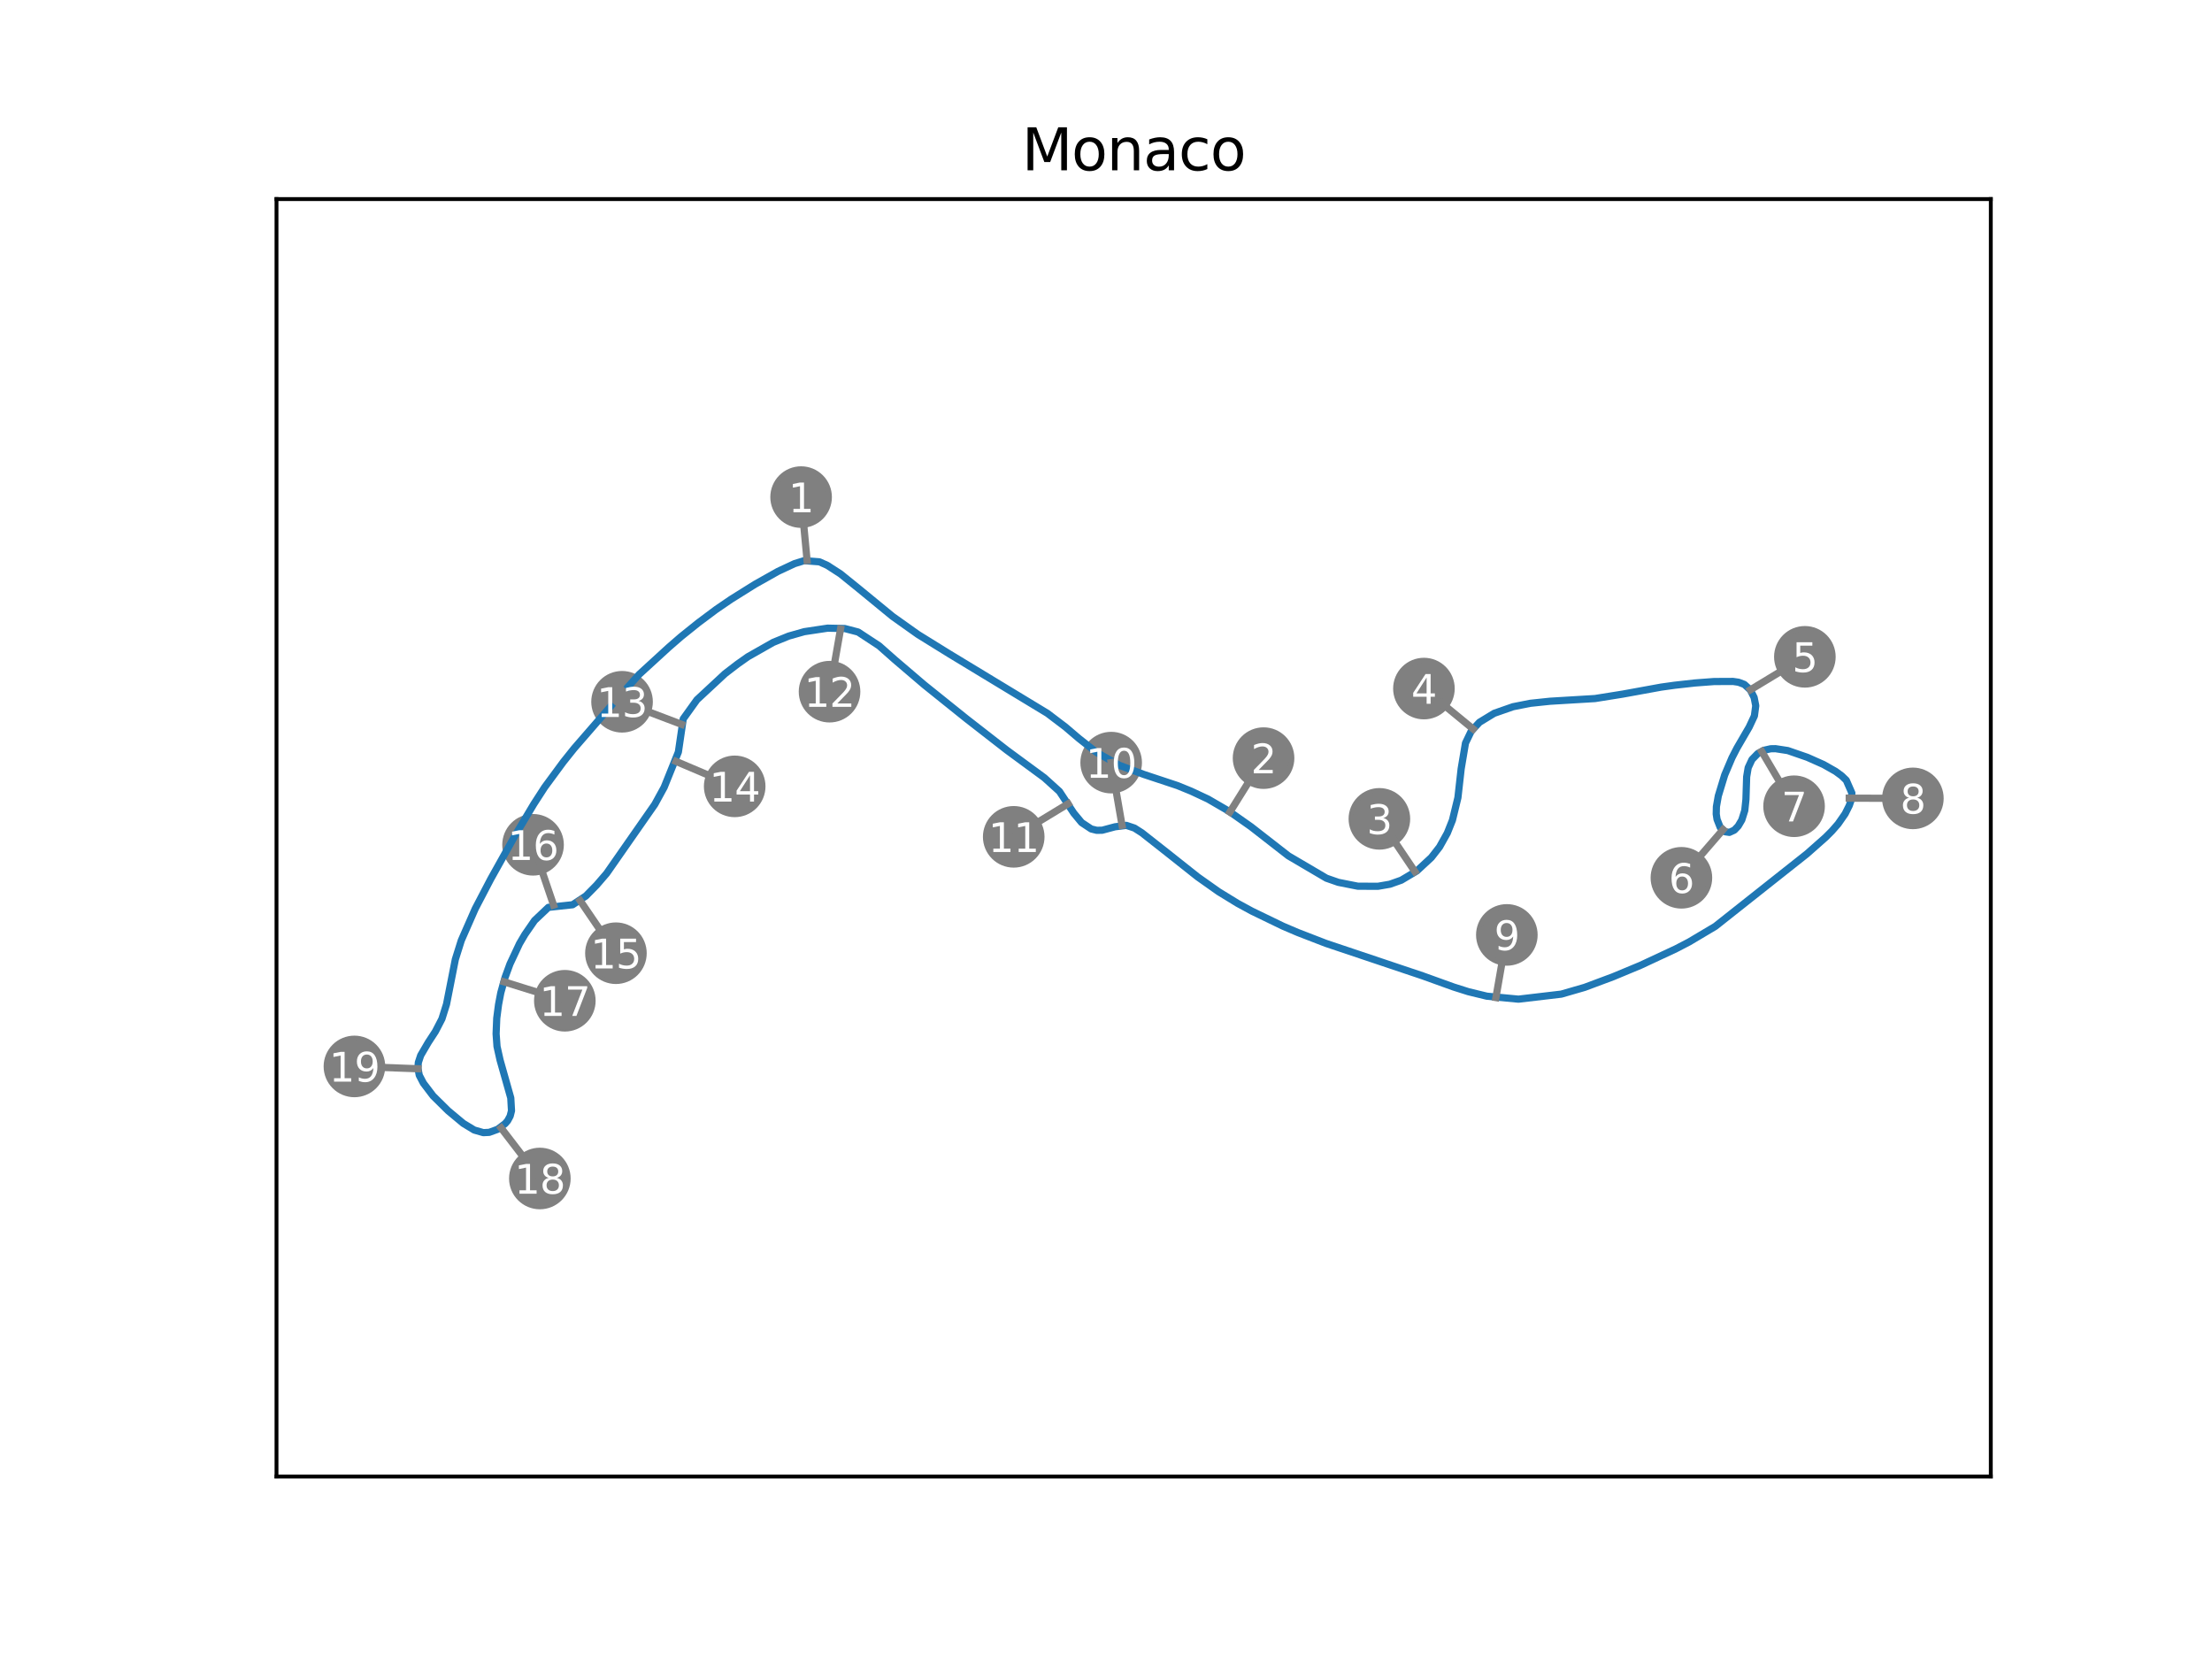<?xml version="1.0" encoding="utf-8" standalone="no"?>
<!DOCTYPE svg PUBLIC "-//W3C//DTD SVG 1.1//EN"
  "http://www.w3.org/Graphics/SVG/1.1/DTD/svg11.dtd">
<svg xmlns:xlink="http://www.w3.org/1999/xlink" width="460.8pt" height="345.6pt" viewBox="0 0 460.8 345.6" xmlns="http://www.w3.org/2000/svg" version="1.1">
 <defs>
  <style type="text/css">*{stroke-linejoin: round; stroke-linecap: butt}</style>
 </defs>
 <g id="figure_1">
  <g id="patch_1">
   <path d="M 0 345.6 
L 460.8 345.6 
L 460.8 0 
L 0 0 
z
" style="fill: #ffffff"/>
  </g>
  <g id="axes_1">
   <g id="patch_2">
    <path d="M 57.6 307.584 
L 414.72 307.584 
L 414.72 41.472 
L 57.6 41.472 
z
" style="fill: #ffffff"/>
   </g>
   <g id="PathCollection_1">
    <defs>
     <path id="m3095bc1865" d="M 0 5.916 
C 1.569 5.916 3.074 5.293 4.183 4.183 
C 5.293 3.074 5.916 1.569 5.916 0 
C 5.916 -1.569 5.293 -3.074 4.183 -4.183 
C 3.074 -5.293 1.569 -5.916 0 -5.916 
C -1.569 -5.916 -3.074 -5.293 -4.183 -4.183 
C -5.293 -3.074 -5.916 -1.569 -5.916 0 
C -5.916 1.569 -5.293 3.074 -4.183 4.183 
C -3.074 5.293 -1.569 5.916 0 5.916 
z
" style="stroke: #808080"/>
    </defs>
    <g clip-path="url(#p6408bad3e5)">
     <use xlink:href="#m3095bc1865" x="166.885" y="103.554" style="fill: #808080; stroke: #808080"/>
    </g>
   </g>
   <g id="PathCollection_2">
    <g clip-path="url(#p6408bad3e5)">
     <use xlink:href="#m3095bc1865" x="263.223" y="157.932" style="fill: #808080; stroke: #808080"/>
    </g>
   </g>
   <g id="PathCollection_3">
    <g clip-path="url(#p6408bad3e5)">
     <use xlink:href="#m3095bc1865" x="287.352" y="170.582" style="fill: #808080; stroke: #808080"/>
    </g>
   </g>
   <g id="PathCollection_4">
    <g clip-path="url(#p6408bad3e5)">
     <use xlink:href="#m3095bc1865" x="296.63" y="143.442" style="fill: #808080; stroke: #808080"/>
    </g>
   </g>
   <g id="PathCollection_5">
    <g clip-path="url(#p6408bad3e5)">
     <use xlink:href="#m3095bc1865" x="375.987" y="136.828" style="fill: #808080; stroke: #808080"/>
    </g>
   </g>
   <g id="PathCollection_6">
    <g clip-path="url(#p6408bad3e5)">
     <use xlink:href="#m3095bc1865" x="350.267" y="182.861" style="fill: #808080; stroke: #808080"/>
    </g>
   </g>
   <g id="PathCollection_7">
    <g clip-path="url(#p6408bad3e5)">
     <use xlink:href="#m3095bc1865" x="373.738" y="167.958" style="fill: #808080; stroke: #808080"/>
    </g>
   </g>
   <g id="PathCollection_8">
    <g clip-path="url(#p6408bad3e5)">
     <use xlink:href="#m3095bc1865" x="398.487" y="166.319" style="fill: #808080; stroke: #808080"/>
    </g>
   </g>
   <g id="PathCollection_9">
    <g clip-path="url(#p6408bad3e5)">
     <use xlink:href="#m3095bc1865" x="313.903" y="194.76" style="fill: #808080; stroke: #808080"/>
    </g>
   </g>
   <g id="PathCollection_10">
    <g clip-path="url(#p6408bad3e5)">
     <use xlink:href="#m3095bc1865" x="231.477" y="158.867" style="fill: #808080; stroke: #808080"/>
    </g>
   </g>
   <g id="PathCollection_11">
    <g clip-path="url(#p6408bad3e5)">
     <use xlink:href="#m3095bc1865" x="211.176" y="174.327" style="fill: #808080; stroke: #808080"/>
    </g>
   </g>
   <g id="PathCollection_12">
    <g clip-path="url(#p6408bad3e5)">
     <use xlink:href="#m3095bc1865" x="172.809" y="144.089" style="fill: #808080; stroke: #808080"/>
    </g>
   </g>
   <g id="PathCollection_13">
    <g clip-path="url(#p6408bad3e5)">
     <use xlink:href="#m3095bc1865" x="129.585" y="146.193" style="fill: #808080; stroke: #808080"/>
    </g>
   </g>
   <g id="PathCollection_14">
    <g clip-path="url(#p6408bad3e5)">
     <use xlink:href="#m3095bc1865" x="153.05" y="163.814" style="fill: #808080; stroke: #808080"/>
    </g>
   </g>
   <g id="PathCollection_15">
    <g clip-path="url(#p6408bad3e5)">
     <use xlink:href="#m3095bc1865" x="128.307" y="198.573" style="fill: #808080; stroke: #808080"/>
    </g>
   </g>
   <g id="PathCollection_16">
    <g clip-path="url(#p6408bad3e5)">
     <use xlink:href="#m3095bc1865" x="111.045" y="175.986" style="fill: #808080; stroke: #808080"/>
    </g>
   </g>
   <g id="PathCollection_17">
    <g clip-path="url(#p6408bad3e5)">
     <use xlink:href="#m3095bc1865" x="117.665" y="208.475" style="fill: #808080; stroke: #808080"/>
    </g>
   </g>
   <g id="PathCollection_18">
    <g clip-path="url(#p6408bad3e5)">
     <use xlink:href="#m3095bc1865" x="112.461" y="245.502" style="fill: #808080; stroke: #808080"/>
    </g>
   </g>
   <g id="PathCollection_19">
    <g clip-path="url(#p6408bad3e5)">
     <use xlink:href="#m3095bc1865" x="73.833" y="222.157" style="fill: #808080; stroke: #808080"/>
    </g>
   </g>
   <g id="matplotlib.axis_1"/>
   <g id="matplotlib.axis_2"/>
   <g id="line2d_1">
    <path d="M 130.931 142.969 
L 133.143 140.494 
L 139.312 134.85 
L 141.862 132.638 
L 145.48 129.732 
L 149.193 126.957 
L 152.268 124.857 
L 157.274 121.725 
L 162.074 119.025 
L 165.524 117.413 
L 167.53 116.794 
L 170.699 117.038 
L 172.33 117.769 
L 175.086 119.55 
L 179.005 122.719 
L 185.924 128.4 
L 191.23 132.169 
L 197.736 136.2 
L 218.192 148.594 
L 221.924 151.425 
L 224.717 153.806 
L 228.449 156.75 
L 233.192 159.431 
L 238.274 161.325 
L 245.286 163.65 
L 248.136 164.813 
L 251.661 166.463 
L 256.048 169.012 
L 260.605 172.219 
L 268.405 178.294 
L 276.317 182.944 
L 278.792 183.806 
L 282.861 184.612 
L 287.042 184.631 
L 289.536 184.2 
L 291.917 183.356 
L 295.161 181.425 
L 298.179 178.631 
L 299.886 176.437 
L 301.498 173.55 
L 302.567 170.869 
L 303.711 166.163 
L 304.386 160.163 
L 305.286 154.8 
L 306.467 152.344 
L 308.192 150.469 
L 311.267 148.594 
L 315.185 147.225 
L 318.785 146.513 
L 322.892 146.081 
L 332.267 145.519 
L 338.023 144.6 
L 346.048 143.138 
L 348.879 142.744 
L 353.098 142.275 
L 357.073 141.975 
L 361.029 141.956 
L 362.173 142.125 
L 363.373 142.575 
L 364.61 143.7 
L 365.416 145.294 
L 365.754 147.019 
L 365.473 149.138 
L 364.385 151.463 
L 361.835 155.85 
L 360.804 157.856 
L 359.285 161.438 
L 357.954 165.806 
L 357.56 168.038 
L 357.523 169.575 
L 357.691 170.681 
L 358.348 172.35 
L 359.379 173.269 
L 360.26 173.4 
L 361.291 172.931 
L 362.098 172.087 
L 362.848 170.812 
L 363.466 168.844 
L 363.71 166.538 
L 363.86 161.813 
L 364.179 159.919 
L 364.966 158.231 
L 366.166 156.994 
L 367.46 156.3 
L 368.866 155.981 
L 369.86 155.963 
L 372.429 156.356 
L 376.498 157.763 
L 379.873 159.263 
L 382.385 160.688 
L 383.66 161.625 
L 384.616 162.544 
L 385.779 165.206 
L 385.591 166.781 
L 385.235 167.813 
L 384.372 169.537 
L 382.91 171.637 
L 381.616 173.119 
L 380.304 174.431 
L 376.423 177.862 
L 357.335 192.975 
L 351.879 196.219 
L 349.141 197.644 
L 341.754 201.094 
L 336.035 203.475 
L 330.11 205.687 
L 325.254 207.093 
L 316.329 208.143 
L 309.748 207.525 
L 305.886 206.587 
L 302.811 205.612 
L 296.361 203.287 
L 276.205 196.519 
L 270.336 194.25 
L 267.261 192.937 
L 260.792 189.806 
L 257.83 188.194 
L 253.855 185.756 
L 249.505 182.681 
L 242.98 177.506 
L 237.88 173.494 
L 236.324 172.5 
L 234.636 171.937 
L 232.274 172.237 
L 229.611 172.95 
L 228.467 172.969 
L 227.324 172.687 
L 225.317 171.356 
L 223.686 169.387 
L 220.705 164.869 
L 217.555 162.019 
L 209.755 156.281 
L 201.299 149.7 
L 192.543 142.669 
L 186.393 137.419 
L 183.13 134.531 
L 178.761 131.663 
L 175.968 130.932 
L 172.405 130.857 
L 167.549 131.588 
L 164.305 132.507 
L 161.08 133.819 
L 155.793 136.819 
L 153.618 138.356 
L 151.03 140.344 
L 145.18 145.781 
L 142.33 149.756 
L 141.318 156.656 
L 138.355 164.006 
L 136.405 167.569 
L 126.374 181.95 
L 124.274 184.387 
L 122.062 186.637 
L 119.287 188.475 
L 114.243 189.019 
L 111.356 191.756 
L 109.349 194.662 
L 108.224 196.575 
L 106.237 200.812 
L 105.224 203.587 
L 104.324 206.812 
L 103.856 209.268 
L 103.481 212.118 
L 103.349 215.362 
L 103.537 217.987 
L 104.174 220.837 
L 106.406 228.731 
L 106.556 231.393 
L 106.274 232.5 
L 105.749 233.475 
L 105.224 234.075 
L 103.668 235.256 
L 101.906 235.893 
L 100.687 235.95 
L 98.793 235.406 
L 96.506 234.018 
L 93.337 231.375 
L 90.225 228.3 
L 88.2 225.637 
L 87.337 223.987 
L 87.056 222.506 
L 87.15 221.325 
L 87.637 219.862 
L 89.212 217.162 
L 90.693 214.893 
L 92.062 212.25 
L 93.018 209.193 
L 94.856 199.856 
L 96.093 195.919 
L 99 189.3 
L 102.243 183.094 
L 106.706 175.106 
L 107.606 173.531 
L 111.206 167.494 
L 113.474 163.988 
L 117.356 158.719 
L 119.606 155.906 
L 127.237 147.113 
L 127.237 147.113 
" clip-path="url(#p6408bad3e5)" style="fill: none; stroke: #1f77b4; stroke-width: 1.5; stroke-linecap: square"/>
   </g>
   <g id="line2d_2">
    <path d="M 168.129 116.754 
L 166.885 103.554 
" clip-path="url(#p6408bad3e5)" style="fill: none; stroke: #808080; stroke-width: 1.5; stroke-linecap: square"/>
   </g>
   <g id="line2d_3">
    <path d="M 256.2 169.177 
L 263.223 157.932 
" clip-path="url(#p6408bad3e5)" style="fill: none; stroke: #808080; stroke-width: 1.5; stroke-linecap: square"/>
   </g>
   <g id="line2d_4">
    <path d="M 294.757 181.58 
L 287.352 170.582 
" clip-path="url(#p6408bad3e5)" style="fill: none; stroke: #808080; stroke-width: 1.5; stroke-linecap: square"/>
   </g>
   <g id="line2d_5">
    <path d="M 306.875 151.856 
L 296.63 143.442 
" clip-path="url(#p6408bad3e5)" style="fill: none; stroke: #808080; stroke-width: 1.5; stroke-linecap: square"/>
   </g>
   <g id="line2d_6">
    <path d="M 364.645 143.694 
L 375.987 136.828 
" clip-path="url(#p6408bad3e5)" style="fill: none; stroke: #808080; stroke-width: 1.5; stroke-linecap: square"/>
   </g>
   <g id="line2d_7">
    <path d="M 358.941 172.835 
L 350.267 182.861 
" clip-path="url(#p6408bad3e5)" style="fill: none; stroke: #808080; stroke-width: 1.5; stroke-linecap: square"/>
   </g>
   <g id="line2d_8">
    <path d="M 367.001 156.538 
L 373.738 167.958 
" clip-path="url(#p6408bad3e5)" style="fill: none; stroke: #808080; stroke-width: 1.5; stroke-linecap: square"/>
   </g>
   <g id="line2d_9">
    <path d="M 385.229 166.272 
L 398.487 166.319 
" clip-path="url(#p6408bad3e5)" style="fill: none; stroke: #808080; stroke-width: 1.5; stroke-linecap: square"/>
   </g>
   <g id="line2d_10">
    <path d="M 311.623 207.821 
L 313.903 194.76 
" clip-path="url(#p6408bad3e5)" style="fill: none; stroke: #808080; stroke-width: 1.5; stroke-linecap: square"/>
   </g>
   <g id="line2d_11">
    <path d="M 233.744 171.93 
L 231.477 158.867 
" clip-path="url(#p6408bad3e5)" style="fill: none; stroke: #808080; stroke-width: 1.5; stroke-linecap: square"/>
   </g>
   <g id="line2d_12">
    <path d="M 222.508 167.445 
L 211.176 174.327 
" clip-path="url(#p6408bad3e5)" style="fill: none; stroke: #808080; stroke-width: 1.5; stroke-linecap: square"/>
   </g>
   <g id="line2d_13">
    <path d="M 175.103 131.03 
L 172.809 144.089 
" clip-path="url(#p6408bad3e5)" style="fill: none; stroke: #808080; stroke-width: 1.5; stroke-linecap: square"/>
   </g>
   <g id="line2d_14">
    <path d="M 141.982 150.893 
L 129.585 146.193 
" clip-path="url(#p6408bad3e5)" style="fill: none; stroke: #808080; stroke-width: 1.5; stroke-linecap: square"/>
   </g>
   <g id="line2d_15">
    <path d="M 140.851 158.622 
L 153.05 163.814 
" clip-path="url(#p6408bad3e5)" style="fill: none; stroke: #808080; stroke-width: 1.5; stroke-linecap: square"/>
   </g>
   <g id="line2d_16">
    <path d="M 120.847 187.612 
L 128.307 198.573 
" clip-path="url(#p6408bad3e5)" style="fill: none; stroke: #808080; stroke-width: 1.5; stroke-linecap: square"/>
   </g>
   <g id="line2d_17">
    <path d="M 115.315 188.538 
L 111.045 175.986 
" clip-path="url(#p6408bad3e5)" style="fill: none; stroke: #808080; stroke-width: 1.5; stroke-linecap: square"/>
   </g>
   <g id="line2d_18">
    <path d="M 105.006 204.535 
L 117.665 208.475 
" clip-path="url(#p6408bad3e5)" style="fill: none; stroke: #808080; stroke-width: 1.5; stroke-linecap: square"/>
   </g>
   <g id="line2d_19">
    <path d="M 104.392 234.982 
L 112.461 245.502 
" clip-path="url(#p6408bad3e5)" style="fill: none; stroke: #808080; stroke-width: 1.5; stroke-linecap: square"/>
   </g>
   <g id="line2d_20">
    <path d="M 87.082 222.64 
L 73.833 222.157 
" clip-path="url(#p6408bad3e5)" style="fill: none; stroke: #808080; stroke-width: 1.5; stroke-linecap: square"/>
   </g>
   <g id="patch_3">
    <path d="M 57.6 307.584 
L 57.6 41.472 
" style="fill: none; stroke: #000000; stroke-width: 0.8; stroke-linejoin: miter; stroke-linecap: square"/>
   </g>
   <g id="patch_4">
    <path d="M 414.72 307.584 
L 414.72 41.472 
" style="fill: none; stroke: #000000; stroke-width: 0.8; stroke-linejoin: miter; stroke-linecap: square"/>
   </g>
   <g id="patch_5">
    <path d="M 57.6 307.584 
L 414.72 307.584 
" style="fill: none; stroke: #000000; stroke-width: 0.8; stroke-linejoin: miter; stroke-linecap: square"/>
   </g>
   <g id="patch_6">
    <path d="M 57.6 41.472 
L 414.72 41.472 
" style="fill: none; stroke: #000000; stroke-width: 0.8; stroke-linejoin: miter; stroke-linecap: square"/>
   </g>
   <g id="text_1">
    <!-- 1 -->
    <g style="fill: #ffffff" transform="translate(164.235 106.719) scale(0.083 -0.083)">
     <defs>
      <path id="DejaVuSans-31" d="M 794 531 
L 1825 531 
L 1825 4091 
L 703 3866 
L 703 4441 
L 1819 4666 
L 2450 4666 
L 2450 531 
L 3481 531 
L 3481 0 
L 794 0 
L 794 531 
z
" transform="scale(0.016)"/>
     </defs>
     <use xlink:href="#DejaVuSans-31"/>
    </g>
   </g>
   <g id="text_2">
    <!-- 2 -->
    <g style="fill: #ffffff" transform="translate(260.573 161.097) scale(0.083 -0.083)">
     <defs>
      <path id="DejaVuSans-32" d="M 1228 531 
L 3431 531 
L 3431 0 
L 469 0 
L 469 531 
Q 828 903 1448 1529 
Q 2069 2156 2228 2338 
Q 2531 2678 2651 2914 
Q 2772 3150 2772 3378 
Q 2772 3750 2511 3984 
Q 2250 4219 1831 4219 
Q 1534 4219 1204 4116 
Q 875 4013 500 3803 
L 500 4441 
Q 881 4594 1212 4672 
Q 1544 4750 1819 4750 
Q 2544 4750 2975 4387 
Q 3406 4025 3406 3419 
Q 3406 3131 3298 2873 
Q 3191 2616 2906 2266 
Q 2828 2175 2409 1742 
Q 1991 1309 1228 531 
z
" transform="scale(0.016)"/>
     </defs>
     <use xlink:href="#DejaVuSans-32"/>
    </g>
   </g>
   <g id="text_3">
    <!-- 3 -->
    <g style="fill: #ffffff" transform="translate(284.702 173.746) scale(0.083 -0.083)">
     <defs>
      <path id="DejaVuSans-33" d="M 2597 2516 
Q 3050 2419 3304 2112 
Q 3559 1806 3559 1356 
Q 3559 666 3084 287 
Q 2609 -91 1734 -91 
Q 1441 -91 1130 -33 
Q 819 25 488 141 
L 488 750 
Q 750 597 1062 519 
Q 1375 441 1716 441 
Q 2309 441 2620 675 
Q 2931 909 2931 1356 
Q 2931 1769 2642 2001 
Q 2353 2234 1838 2234 
L 1294 2234 
L 1294 2753 
L 1863 2753 
Q 2328 2753 2575 2939 
Q 2822 3125 2822 3475 
Q 2822 3834 2567 4026 
Q 2313 4219 1838 4219 
Q 1578 4219 1281 4162 
Q 984 4106 628 3988 
L 628 4550 
Q 988 4650 1302 4700 
Q 1616 4750 1894 4750 
Q 2613 4750 3031 4423 
Q 3450 4097 3450 3541 
Q 3450 3153 3228 2886 
Q 3006 2619 2597 2516 
z
" transform="scale(0.016)"/>
     </defs>
     <use xlink:href="#DejaVuSans-33"/>
    </g>
   </g>
   <g id="text_4">
    <!-- 4 -->
    <g style="fill: #ffffff" transform="translate(293.98 146.606) scale(0.083 -0.083)">
     <defs>
      <path id="DejaVuSans-34" d="M 2419 4116 
L 825 1625 
L 2419 1625 
L 2419 4116 
z
M 2253 4666 
L 3047 4666 
L 3047 1625 
L 3713 1625 
L 3713 1100 
L 3047 1100 
L 3047 0 
L 2419 0 
L 2419 1100 
L 313 1100 
L 313 1709 
L 2253 4666 
z
" transform="scale(0.016)"/>
     </defs>
     <use xlink:href="#DejaVuSans-34"/>
    </g>
   </g>
   <g id="text_5">
    <!-- 5 -->
    <g style="fill: #ffffff" transform="translate(373.337 139.992) scale(0.083 -0.083)">
     <defs>
      <path id="DejaVuSans-35" d="M 691 4666 
L 3169 4666 
L 3169 4134 
L 1269 4134 
L 1269 2991 
Q 1406 3038 1543 3061 
Q 1681 3084 1819 3084 
Q 2600 3084 3056 2656 
Q 3513 2228 3513 1497 
Q 3513 744 3044 326 
Q 2575 -91 1722 -91 
Q 1428 -91 1123 -41 
Q 819 9 494 109 
L 494 744 
Q 775 591 1075 516 
Q 1375 441 1709 441 
Q 2250 441 2565 725 
Q 2881 1009 2881 1497 
Q 2881 1984 2565 2268 
Q 2250 2553 1709 2553 
Q 1456 2553 1204 2497 
Q 953 2441 691 2322 
L 691 4666 
z
" transform="scale(0.016)"/>
     </defs>
     <use xlink:href="#DejaVuSans-35"/>
    </g>
   </g>
   <g id="text_6">
    <!-- 6 -->
    <g style="fill: #ffffff" transform="translate(347.617 186.026) scale(0.083 -0.083)">
     <defs>
      <path id="DejaVuSans-36" d="M 2113 2584 
Q 1688 2584 1439 2293 
Q 1191 2003 1191 1497 
Q 1191 994 1439 701 
Q 1688 409 2113 409 
Q 2538 409 2786 701 
Q 3034 994 3034 1497 
Q 3034 2003 2786 2293 
Q 2538 2584 2113 2584 
z
M 3366 4563 
L 3366 3988 
Q 3128 4100 2886 4159 
Q 2644 4219 2406 4219 
Q 1781 4219 1451 3797 
Q 1122 3375 1075 2522 
Q 1259 2794 1537 2939 
Q 1816 3084 2150 3084 
Q 2853 3084 3261 2657 
Q 3669 2231 3669 1497 
Q 3669 778 3244 343 
Q 2819 -91 2113 -91 
Q 1303 -91 875 529 
Q 447 1150 447 2328 
Q 447 3434 972 4092 
Q 1497 4750 2381 4750 
Q 2619 4750 2861 4703 
Q 3103 4656 3366 4563 
z
" transform="scale(0.016)"/>
     </defs>
     <use xlink:href="#DejaVuSans-36"/>
    </g>
   </g>
   <g id="text_7">
    <!-- 7 -->
    <g style="fill: #ffffff" transform="translate(371.088 171.122) scale(0.083 -0.083)">
     <defs>
      <path id="DejaVuSans-37" d="M 525 4666 
L 3525 4666 
L 3525 4397 
L 1831 0 
L 1172 0 
L 2766 4134 
L 525 4134 
L 525 4666 
z
" transform="scale(0.016)"/>
     </defs>
     <use xlink:href="#DejaVuSans-37"/>
    </g>
   </g>
   <g id="text_8">
    <!-- 8 -->
    <g style="fill: #ffffff" transform="translate(395.837 169.483) scale(0.083 -0.083)">
     <defs>
      <path id="DejaVuSans-38" d="M 2034 2216 
Q 1584 2216 1326 1975 
Q 1069 1734 1069 1313 
Q 1069 891 1326 650 
Q 1584 409 2034 409 
Q 2484 409 2743 651 
Q 3003 894 3003 1313 
Q 3003 1734 2745 1975 
Q 2488 2216 2034 2216 
z
M 1403 2484 
Q 997 2584 770 2862 
Q 544 3141 544 3541 
Q 544 4100 942 4425 
Q 1341 4750 2034 4750 
Q 2731 4750 3128 4425 
Q 3525 4100 3525 3541 
Q 3525 3141 3298 2862 
Q 3072 2584 2669 2484 
Q 3125 2378 3379 2068 
Q 3634 1759 3634 1313 
Q 3634 634 3220 271 
Q 2806 -91 2034 -91 
Q 1263 -91 848 271 
Q 434 634 434 1313 
Q 434 1759 690 2068 
Q 947 2378 1403 2484 
z
M 1172 3481 
Q 1172 3119 1398 2916 
Q 1625 2713 2034 2713 
Q 2441 2713 2670 2916 
Q 2900 3119 2900 3481 
Q 2900 3844 2670 4047 
Q 2441 4250 2034 4250 
Q 1625 4250 1398 4047 
Q 1172 3844 1172 3481 
z
" transform="scale(0.016)"/>
     </defs>
     <use xlink:href="#DejaVuSans-38"/>
    </g>
   </g>
   <g id="text_9">
    <!-- 9 -->
    <g style="fill: #ffffff" transform="translate(311.253 197.925) scale(0.083 -0.083)">
     <defs>
      <path id="DejaVuSans-39" d="M 703 97 
L 703 672 
Q 941 559 1184 500 
Q 1428 441 1663 441 
Q 2288 441 2617 861 
Q 2947 1281 2994 2138 
Q 2813 1869 2534 1725 
Q 2256 1581 1919 1581 
Q 1219 1581 811 2004 
Q 403 2428 403 3163 
Q 403 3881 828 4315 
Q 1253 4750 1959 4750 
Q 2769 4750 3195 4129 
Q 3622 3509 3622 2328 
Q 3622 1225 3098 567 
Q 2575 -91 1691 -91 
Q 1453 -91 1209 -44 
Q 966 3 703 97 
z
M 1959 2075 
Q 2384 2075 2632 2365 
Q 2881 2656 2881 3163 
Q 2881 3666 2632 3958 
Q 2384 4250 1959 4250 
Q 1534 4250 1286 3958 
Q 1038 3666 1038 3163 
Q 1038 2656 1286 2365 
Q 1534 2075 1959 2075 
z
" transform="scale(0.016)"/>
     </defs>
     <use xlink:href="#DejaVuSans-39"/>
    </g>
   </g>
   <g id="text_10">
    <!-- 10 -->
    <g style="fill: #ffffff" transform="translate(226.177 162.032) scale(0.083 -0.083)">
     <defs>
      <path id="DejaVuSans-30" d="M 2034 4250 
Q 1547 4250 1301 3770 
Q 1056 3291 1056 2328 
Q 1056 1369 1301 889 
Q 1547 409 2034 409 
Q 2525 409 2770 889 
Q 3016 1369 3016 2328 
Q 3016 3291 2770 3770 
Q 2525 4250 2034 4250 
z
M 2034 4750 
Q 2819 4750 3233 4129 
Q 3647 3509 3647 2328 
Q 3647 1150 3233 529 
Q 2819 -91 2034 -91 
Q 1250 -91 836 529 
Q 422 1150 422 2328 
Q 422 3509 836 4129 
Q 1250 4750 2034 4750 
z
" transform="scale(0.016)"/>
     </defs>
     <use xlink:href="#DejaVuSans-31"/>
     <use xlink:href="#DejaVuSans-30" x="63.623"/>
    </g>
   </g>
   <g id="text_11">
    <!-- 11 -->
    <g style="fill: #ffffff" transform="translate(205.876 177.492) scale(0.083 -0.083)">
     <use xlink:href="#DejaVuSans-31"/>
     <use xlink:href="#DejaVuSans-31" x="63.623"/>
    </g>
   </g>
   <g id="text_12">
    <!-- 12 -->
    <g style="fill: #ffffff" transform="translate(167.509 147.253) scale(0.083 -0.083)">
     <use xlink:href="#DejaVuSans-31"/>
     <use xlink:href="#DejaVuSans-32" x="63.623"/>
    </g>
   </g>
   <g id="text_13">
    <!-- 13 -->
    <g style="fill: #ffffff" transform="translate(124.285 149.357) scale(0.083 -0.083)">
     <use xlink:href="#DejaVuSans-31"/>
     <use xlink:href="#DejaVuSans-33" x="63.623"/>
    </g>
   </g>
   <g id="text_14">
    <!-- 14 -->
    <g style="fill: #ffffff" transform="translate(147.75 166.979) scale(0.083 -0.083)">
     <use xlink:href="#DejaVuSans-31"/>
     <use xlink:href="#DejaVuSans-34" x="63.623"/>
    </g>
   </g>
   <g id="text_15">
    <!-- 15 -->
    <g style="fill: #ffffff" transform="translate(123.007 201.738) scale(0.083 -0.083)">
     <use xlink:href="#DejaVuSans-31"/>
     <use xlink:href="#DejaVuSans-35" x="63.623"/>
    </g>
   </g>
   <g id="text_16">
    <!-- 16 -->
    <g style="fill: #ffffff" transform="translate(105.745 179.151) scale(0.083 -0.083)">
     <use xlink:href="#DejaVuSans-31"/>
     <use xlink:href="#DejaVuSans-36" x="63.623"/>
    </g>
   </g>
   <g id="text_17">
    <!-- 17 -->
    <g style="fill: #ffffff" transform="translate(112.365 211.64) scale(0.083 -0.083)">
     <use xlink:href="#DejaVuSans-31"/>
     <use xlink:href="#DejaVuSans-37" x="63.623"/>
    </g>
   </g>
   <g id="text_18">
    <!-- 18 -->
    <g style="fill: #ffffff" transform="translate(107.161 248.667) scale(0.083 -0.083)">
     <use xlink:href="#DejaVuSans-31"/>
     <use xlink:href="#DejaVuSans-38" x="63.623"/>
    </g>
   </g>
   <g id="text_19">
    <!-- 19 -->
    <g style="fill: #ffffff" transform="translate(68.533 225.322) scale(0.083 -0.083)">
     <use xlink:href="#DejaVuSans-31"/>
     <use xlink:href="#DejaVuSans-39" x="63.623"/>
    </g>
   </g>
   <g id="text_20">
    <!-- Monaco -->
    <g transform="translate(212.862 35.472) scale(0.12 -0.12)">
     <defs>
      <path id="DejaVuSans-4d" d="M 628 4666 
L 1569 4666 
L 2759 1491 
L 3956 4666 
L 4897 4666 
L 4897 0 
L 4281 0 
L 4281 4097 
L 3078 897 
L 2444 897 
L 1241 4097 
L 1241 0 
L 628 0 
L 628 4666 
z
" transform="scale(0.016)"/>
      <path id="DejaVuSans-6f" d="M 1959 3097 
Q 1497 3097 1228 2736 
Q 959 2375 959 1747 
Q 959 1119 1226 758 
Q 1494 397 1959 397 
Q 2419 397 2687 759 
Q 2956 1122 2956 1747 
Q 2956 2369 2687 2733 
Q 2419 3097 1959 3097 
z
M 1959 3584 
Q 2709 3584 3137 3096 
Q 3566 2609 3566 1747 
Q 3566 888 3137 398 
Q 2709 -91 1959 -91 
Q 1206 -91 779 398 
Q 353 888 353 1747 
Q 353 2609 779 3096 
Q 1206 3584 1959 3584 
z
" transform="scale(0.016)"/>
      <path id="DejaVuSans-6e" d="M 3513 2113 
L 3513 0 
L 2938 0 
L 2938 2094 
Q 2938 2591 2744 2837 
Q 2550 3084 2163 3084 
Q 1697 3084 1428 2787 
Q 1159 2491 1159 1978 
L 1159 0 
L 581 0 
L 581 3500 
L 1159 3500 
L 1159 2956 
Q 1366 3272 1645 3428 
Q 1925 3584 2291 3584 
Q 2894 3584 3203 3211 
Q 3513 2838 3513 2113 
z
" transform="scale(0.016)"/>
      <path id="DejaVuSans-61" d="M 2194 1759 
Q 1497 1759 1228 1600 
Q 959 1441 959 1056 
Q 959 750 1161 570 
Q 1363 391 1709 391 
Q 2188 391 2477 730 
Q 2766 1069 2766 1631 
L 2766 1759 
L 2194 1759 
z
M 3341 1997 
L 3341 0 
L 2766 0 
L 2766 531 
Q 2569 213 2275 61 
Q 1981 -91 1556 -91 
Q 1019 -91 701 211 
Q 384 513 384 1019 
Q 384 1609 779 1909 
Q 1175 2209 1959 2209 
L 2766 2209 
L 2766 2266 
Q 2766 2663 2505 2880 
Q 2244 3097 1772 3097 
Q 1472 3097 1187 3025 
Q 903 2953 641 2809 
L 641 3341 
Q 956 3463 1253 3523 
Q 1550 3584 1831 3584 
Q 2591 3584 2966 3190 
Q 3341 2797 3341 1997 
z
" transform="scale(0.016)"/>
      <path id="DejaVuSans-63" d="M 3122 3366 
L 3122 2828 
Q 2878 2963 2633 3030 
Q 2388 3097 2138 3097 
Q 1578 3097 1268 2742 
Q 959 2388 959 1747 
Q 959 1106 1268 751 
Q 1578 397 2138 397 
Q 2388 397 2633 464 
Q 2878 531 3122 666 
L 3122 134 
Q 2881 22 2623 -34 
Q 2366 -91 2075 -91 
Q 1284 -91 818 406 
Q 353 903 353 1747 
Q 353 2603 823 3093 
Q 1294 3584 2113 3584 
Q 2378 3584 2631 3529 
Q 2884 3475 3122 3366 
z
" transform="scale(0.016)"/>
     </defs>
     <use xlink:href="#DejaVuSans-4d"/>
     <use xlink:href="#DejaVuSans-6f" x="86.279"/>
     <use xlink:href="#DejaVuSans-6e" x="147.461"/>
     <use xlink:href="#DejaVuSans-61" x="210.84"/>
     <use xlink:href="#DejaVuSans-63" x="272.119"/>
     <use xlink:href="#DejaVuSans-6f" x="327.1"/>
    </g>
   </g>
  </g>
 </g>
 <defs>
  <clipPath id="p6408bad3e5">
   <rect x="57.6" y="41.472" width="357.12" height="266.112"/>
  </clipPath>
 </defs>
</svg>
